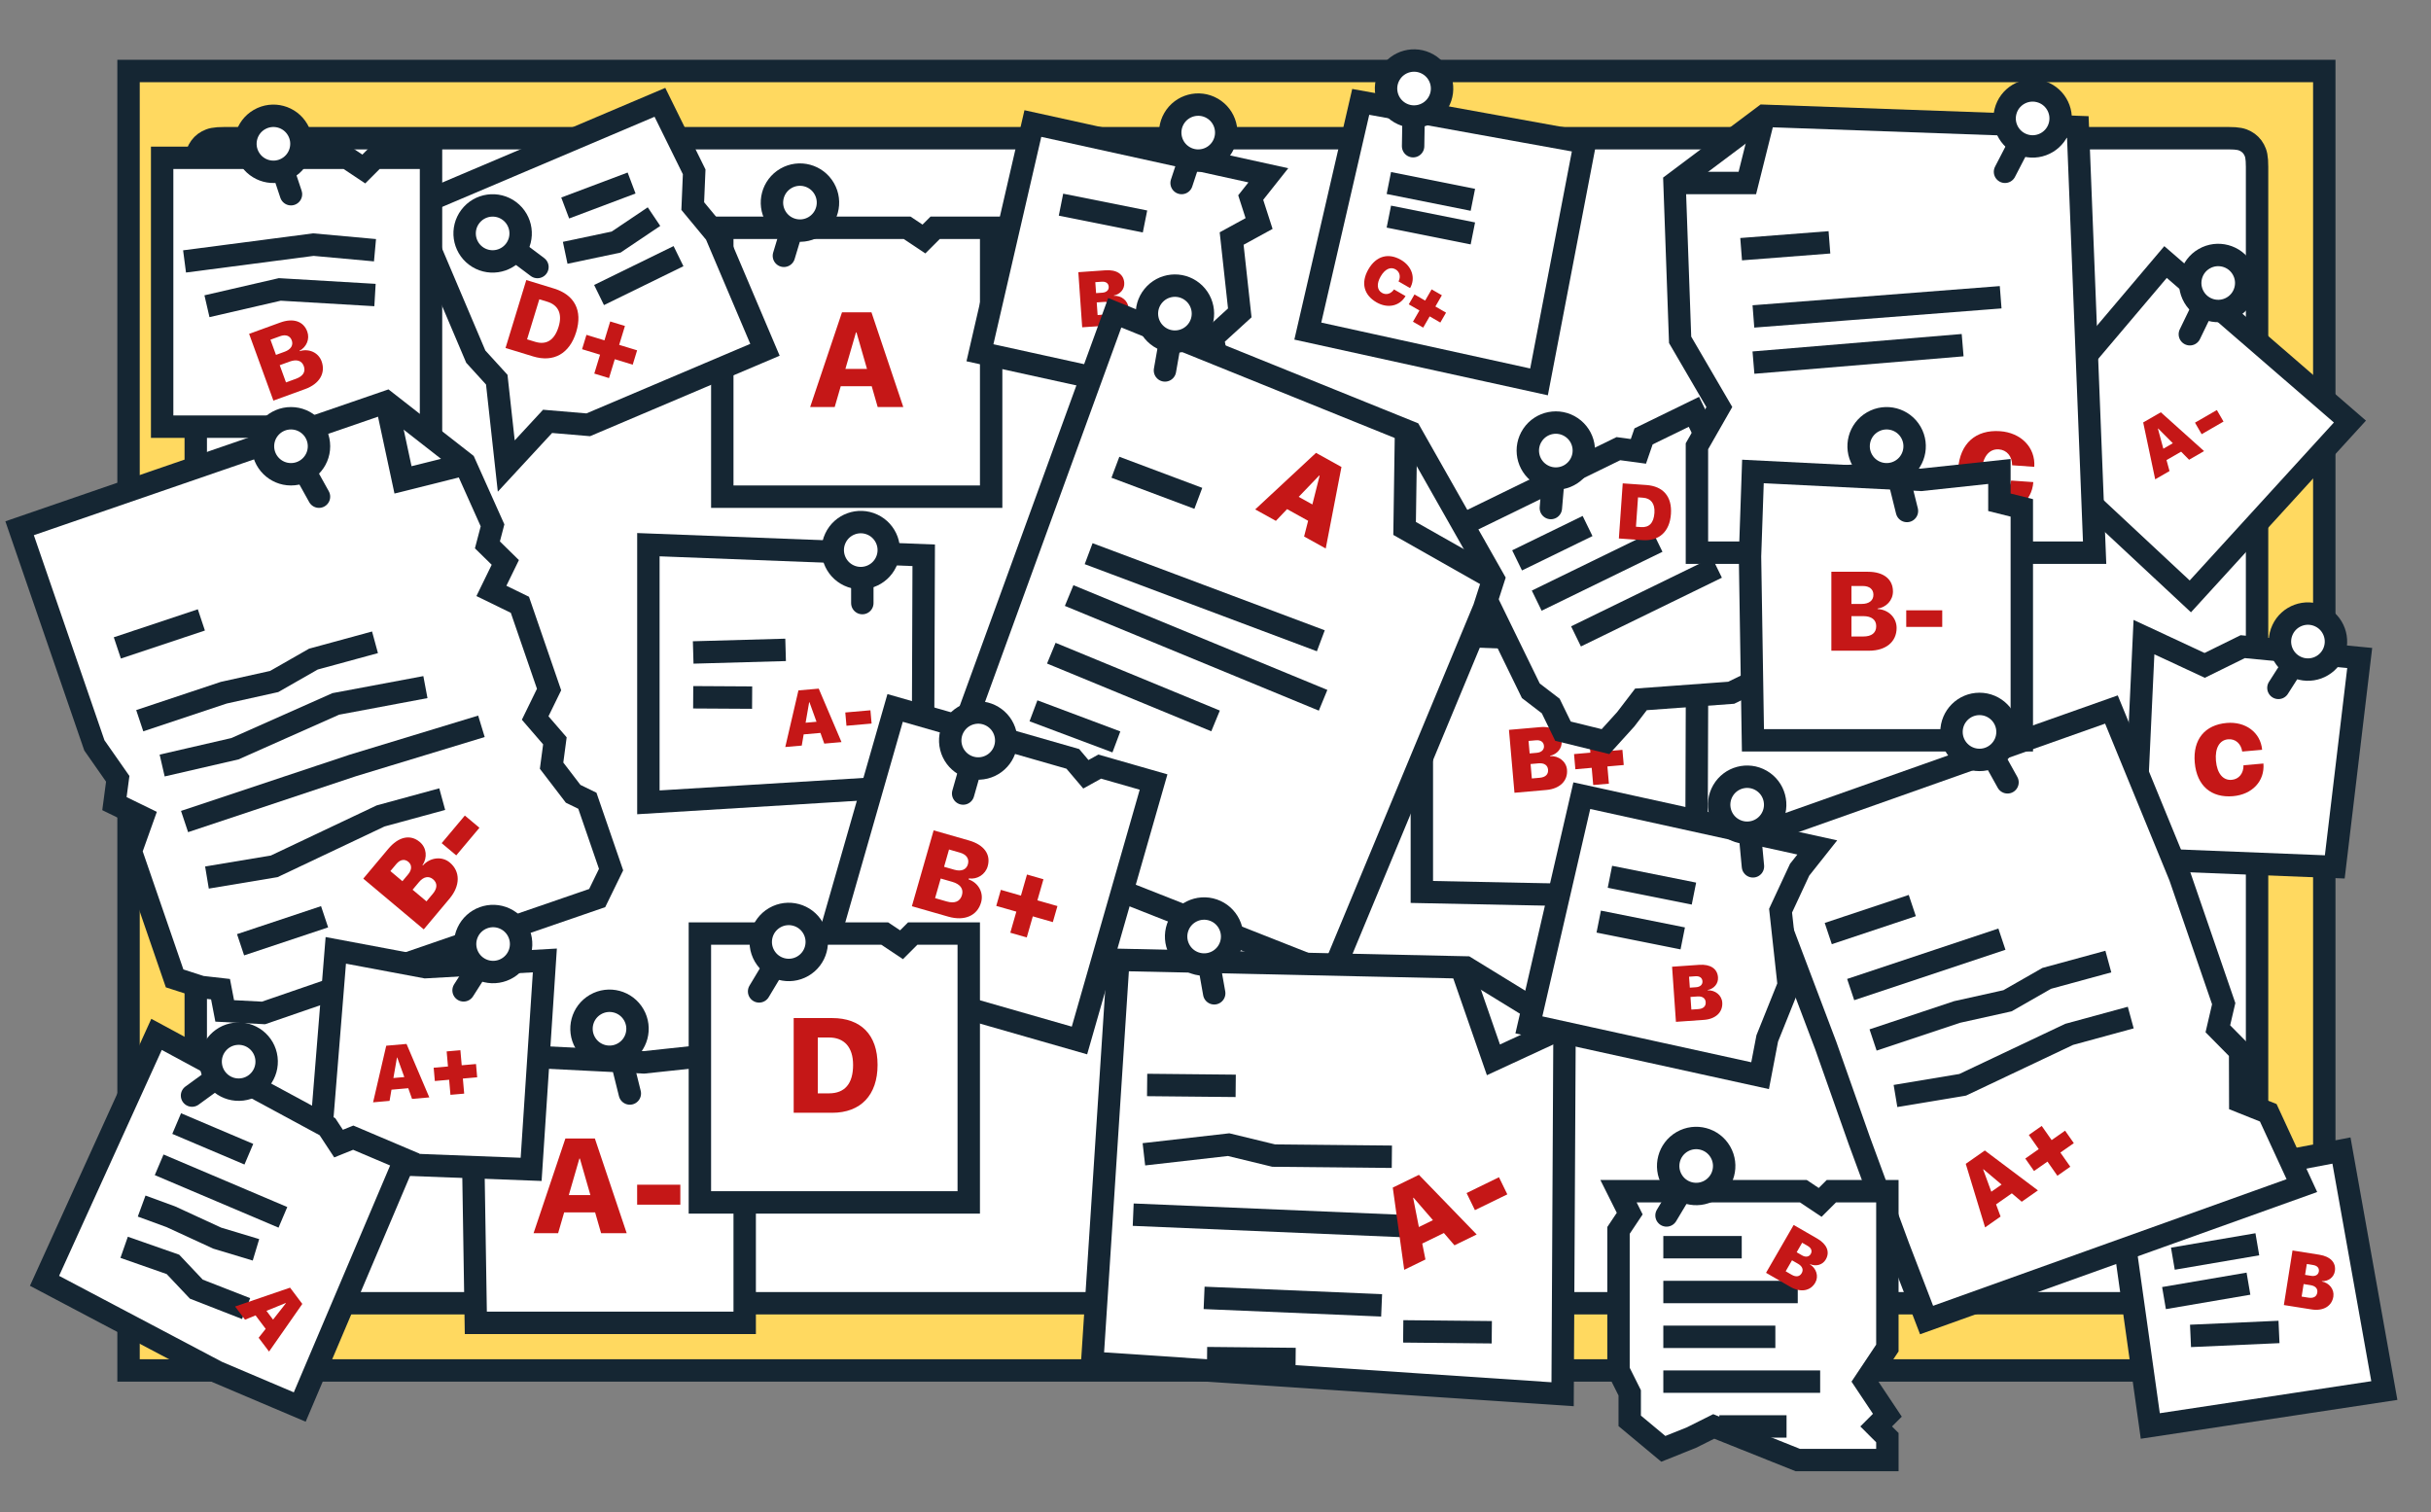 <svg width="217" height="135" viewBox="0 0 217 135" fill="none" xmlns="http://www.w3.org/2000/svg">
<rect x="0" y="0" width="217" height="135" fill="#808080" stroke="none"/>
<g clip-path="url(#clip0_4274_28711)">
<path fill-rule="evenodd" clip-rule="evenodd" d="M11.474 6.337H207.474V122.337H11.474V6.337Z" fill="#FFD960" stroke="#152633" stroke-width="2"/>
<path fill-rule="evenodd" clip-rule="evenodd" d="M20.038 12.336H198.91C199.802 12.336 200.125 12.429 200.451 12.604C200.777 12.778 201.033 13.034 201.207 13.36C201.381 13.686 201.474 14.009 201.474 14.9V113.773C201.474 114.664 201.381 114.987 201.207 115.313C201.033 115.639 200.777 115.895 200.451 116.069C200.125 116.244 199.802 116.337 198.91 116.337H20.038C19.146 116.337 18.823 116.244 18.497 116.069C18.171 115.895 17.916 115.639 17.741 115.313C17.567 114.987 17.474 114.664 17.474 113.773V14.9C17.474 14.009 17.567 13.686 17.741 13.36C17.916 13.034 18.171 12.778 18.497 12.604C18.823 12.429 19.146 12.336 20.038 12.336Z" fill="white" stroke="#152633" stroke-width="2"/>
<path fill-rule="evenodd" clip-rule="evenodd" d="M64.474 20.336H80.974L82.474 21.336L83.474 20.336H88.474V44.336H64.474V20.336Z" fill="white" stroke="#152633" stroke-width="2"/>
<path d="M78.346 36.336L77.813 34.479H75.047L74.508 36.336H72.317L75.159 27.881H77.79L80.631 36.336H78.346ZM76.407 29.674L75.463 32.932H77.391L76.454 29.674H76.407Z" fill="#C51717"/>
<path fill-rule="evenodd" clip-rule="evenodd" d="M69.974 22.836L71.407 18.086L69.974 22.836Z" stroke="#152633" stroke-width="2" stroke-linecap="round" stroke-linejoin="round"/>
<path fill-rule="evenodd" clip-rule="evenodd" d="M69.242 19.337C69.932 20.532 71.461 20.942 72.657 20.252C73.853 19.561 74.263 18.032 73.572 16.837C72.882 15.641 71.353 15.231 70.157 15.921C68.961 16.612 68.552 18.141 69.242 19.337Z" fill="white" stroke="#152633" stroke-width="2"/>
<path fill-rule="evenodd" clip-rule="evenodd" d="M36.814 18.511L58.906 9.134L61.965 15.34L61.837 18.395L63.889 20.873L68.284 31.226L52.51 37.921L48.879 37.614L45.191 41.603L44.343 33.892L42.471 31.838L36.814 18.511Z" fill="white" stroke="#152633" stroke-width="2"/>
<path d="M50.451 18.568L56.378 16.337" stroke="#152633" stroke-width="2"/>
<path d="M50.451 22.568L54.998 21.609L58.378 19.337" stroke="#152633" stroke-width="2"/>
<path d="M53.474 26.337L60.566 22.866" stroke="#152633" stroke-width="2"/>
<path d="M46.979 25L49.442 25.753C51.274 26.313 52.025 27.705 51.434 29.639C50.842 31.576 49.416 32.376 47.588 31.817L45.125 31.064L46.979 25ZM48.141 26.716L47.048 30.292L47.767 30.512C48.771 30.819 49.495 30.374 49.865 29.163C50.213 28.025 49.835 27.233 48.86 26.935L48.141 26.716ZM54.878 32.066L54.363 33.751L53.048 33.349L53.563 31.663L51.958 31.173L52.349 29.891L53.955 30.382L54.47 28.696L55.785 29.099L55.27 30.784L56.871 31.273L56.479 32.555L54.878 32.066Z" fill="#C51717"/>
<path fill-rule="evenodd" clip-rule="evenodd" d="M47.974 23.837L43.974 20.837L47.974 23.837Z" stroke="#152633" stroke-width="2" stroke-linecap="round" stroke-linejoin="round"/>
<path fill-rule="evenodd" clip-rule="evenodd" d="M42.47 22.834C43.573 23.665 45.14 23.444 45.971 22.342C46.802 21.239 46.582 19.672 45.479 18.84C44.377 18.01 42.809 18.23 41.978 19.333C41.147 20.435 41.367 22.003 42.47 22.834Z" fill="white" stroke="#152633" stroke-width="2"/>
<path fill-rule="evenodd" clip-rule="evenodd" d="M14.474 14.087H30.974L32.474 15.087L33.474 14.087H38.474V38.087H14.474V14.087Z" fill="white" stroke="#152633" stroke-width="2"/>
<path d="M16.474 23.337L27.974 21.837L33.474 22.337" stroke="#152633" stroke-width="2"/>
<path d="M18.474 27.337L24.974 25.837L33.474 26.337" stroke="#152633" stroke-width="2"/>
<path d="M27.25 34.727L24.405 35.762L22.236 29.803L25.007 28.795C26.18 28.368 27.092 28.677 27.427 29.598C27.67 30.267 27.36 30.983 26.733 31.314L26.745 31.347C27.564 31.091 28.417 31.458 28.706 32.251C29.086 33.296 28.526 34.262 27.25 34.727ZM24.142 30.325L24.635 31.68L25.416 31.396C25.965 31.196 26.201 30.816 26.044 30.386C25.892 29.969 25.505 29.829 24.997 30.014L24.142 30.325ZM25.529 34.137L26.43 33.809C27.053 33.582 27.301 33.184 27.117 32.68C26.94 32.192 26.486 32.049 25.862 32.276L24.97 32.601L25.529 34.137Z" fill="#C51717"/>
<path fill-rule="evenodd" clip-rule="evenodd" d="M25.974 17.337L24.474 12.836L25.974 17.337Z" stroke="#152633" stroke-width="2" stroke-linecap="round" stroke-linejoin="round"/>
<path fill-rule="evenodd" clip-rule="evenodd" d="M22.242 14.087C22.932 15.283 24.461 15.693 25.657 15.002C26.853 14.312 27.263 12.783 26.572 11.587C25.882 10.391 24.353 9.982 23.157 10.672C21.961 11.362 21.552 12.891 22.242 14.087Z" fill="white" stroke="#152633" stroke-width="2"/>
<path fill-rule="evenodd" clip-rule="evenodd" d="M42.474 94.087L57.474 94.837L64.474 94.087V96.837L66.474 97.337V118.087H42.474L42.212 101.673L43.474 95.837L42.474 94.087Z" fill="white" stroke="#152633" stroke-width="2"/>
<path d="M53.657 110.087L53.123 108.23H50.358L49.819 110.087H47.627L50.469 101.632H53.1L55.942 110.087H53.657ZM51.717 103.425L50.774 106.683H52.701L51.764 103.425H51.717ZM60.729 107.538H56.873V105.757H60.729V107.538Z" fill="#C51717"/>
<path fill-rule="evenodd" clip-rule="evenodd" d="M56.221 97.615L54.946 92.474L56.221 97.615Z" stroke="#152633" stroke-width="2" stroke-linecap="round" stroke-linejoin="round"/>
<path fill-rule="evenodd" clip-rule="evenodd" d="M52.242 93.087C52.932 94.283 54.461 94.692 55.657 94.002C56.853 93.312 57.262 91.783 56.572 90.587C55.882 89.391 54.353 88.982 53.157 89.672C51.961 90.362 51.551 91.891 52.242 93.087Z" fill="white" stroke="#152633" stroke-width="2"/>
<path fill-rule="evenodd" clip-rule="evenodd" d="M121.464 9.094L141.482 12.716L137.379 34.09L116.74 29.556L121.464 9.094Z" fill="white" stroke="#152633" stroke-width="2"/>
<path d="M122.87 26.987C121.748 26.34 121.45 25.251 122.147 24.043C122.844 22.835 123.938 22.553 125.057 23.199C126.023 23.757 126.391 24.808 125.869 25.718L124.839 25.123C125.054 24.692 124.942 24.259 124.569 24.044C124.127 23.789 123.623 24.019 123.245 24.673C122.862 25.335 122.913 25.886 123.36 26.144C123.73 26.357 124.156 26.241 124.434 25.837L125.464 26.431C124.931 27.342 123.857 27.557 122.87 26.987ZM127.618 28.243L127.039 29.245L126.126 28.718L126.704 27.716L125.753 27.167L126.263 26.284L127.214 26.833L127.793 25.831L128.706 26.358L128.128 27.36L129.079 27.91L128.569 28.793L127.618 28.243Z" fill="#C51717"/>
<path fill-rule="evenodd" clip-rule="evenodd" d="M126.139 13.051L126.224 7.903L126.139 13.051Z" stroke="#152633" stroke-width="2" stroke-linecap="round" stroke-linejoin="round"/>
<path fill-rule="evenodd" clip-rule="evenodd" d="M124.974 10.069C126.17 10.759 127.699 10.349 128.389 9.153C129.079 7.958 128.67 6.429 127.474 5.738C126.278 5.048 124.749 5.458 124.059 6.653C123.369 7.849 123.778 9.378 124.974 10.069Z" fill="white" stroke="#152633" stroke-width="2"/>
<path d="M123.974 16.337L131.474 17.837" stroke="#152633" stroke-width="2"/>
<path d="M123.974 19.337L131.474 20.837" stroke="#152633" stroke-width="2"/>
<path fill-rule="evenodd" clip-rule="evenodd" d="M189.02 106.499L209.007 102.707L212.835 124.132L191.943 127.295L189.02 106.499Z" fill="white" stroke="#152633" stroke-width="2"/>
<path fill-rule="evenodd" clip-rule="evenodd" d="M194.803 108.517L193.037 103.682L194.803 108.517Z" stroke="#152633" stroke-width="2" stroke-linecap="round" stroke-linejoin="round"/>
<path fill-rule="evenodd" clip-rule="evenodd" d="M192.646 106.151C194.01 106.367 195.291 105.437 195.507 104.073C195.723 102.709 194.792 101.429 193.428 101.213C192.065 100.997 190.784 101.927 190.568 103.291C190.352 104.654 191.282 105.935 192.646 106.151Z" fill="white" stroke="#152633" stroke-width="2"/>
<path d="M193.959 112.361L201.498 111.074" stroke="#152633" stroke-width="2"/>
<path d="M193.167 115.878L200.706 114.591" stroke="#152633" stroke-width="2"/>
<path d="M195.534 119.254L203.432 118.901" stroke="#152633" stroke-width="2"/>
<path d="M206.341 116.891L203.866 116.499L204.638 111.628L207.031 112.007C208.027 112.165 208.539 112.713 208.419 113.473C208.33 114.033 207.838 114.388 207.263 114.369L207.259 114.396C207.914 114.517 208.386 115.101 208.284 115.746C208.149 116.6 207.384 117.056 206.341 116.891ZM205.914 112.837L205.76 113.806L206.314 113.894C206.682 113.952 206.942 113.796 206.988 113.502C207.036 113.202 206.849 112.985 206.488 112.928L205.914 112.837ZM205.453 115.744L206.064 115.84C206.507 115.91 206.791 115.751 206.85 115.383C206.905 115.036 206.68 114.793 206.252 114.725L205.63 114.626L205.453 115.744Z" fill="#C51717"/>
<path fill-rule="evenodd" clip-rule="evenodd" d="M92.198 11.028L113.217 15.65L111.643 17.636L112.39 19.953L109.941 21.294L110.667 27.93L108.242 30.143L108.751 32.698L108.113 36.024L87.474 31.49L92.198 11.028Z" fill="white" stroke="#152633" stroke-width="2"/>
<path d="M99.1 29.043L96.6 29.218L96.256 24.298L98.674 24.129C99.68 24.058 100.302 24.477 100.355 25.244C100.395 25.811 99.995 26.267 99.431 26.378L99.433 26.405C100.099 26.376 100.689 26.838 100.735 27.489C100.795 28.352 100.153 28.969 99.1 29.043ZM97.771 25.189L97.84 26.167L98.399 26.128C98.771 26.102 98.989 25.892 98.968 25.595C98.947 25.291 98.716 25.123 98.351 25.148L97.771 25.189ZM97.977 28.124L98.594 28.081C99.04 28.05 99.282 27.831 99.256 27.459C99.232 27.108 98.958 26.922 98.525 26.952L97.898 26.996L97.977 28.124Z" fill="#C51717"/>
<path fill-rule="evenodd" clip-rule="evenodd" d="M105.474 16.337L106.958 11.837L105.474 16.337Z" stroke="#152633" stroke-width="2" stroke-linecap="round" stroke-linejoin="round"/>
<path fill-rule="evenodd" clip-rule="evenodd" d="M105.708 14.002C106.904 14.693 108.433 14.283 109.123 13.087C109.814 11.891 109.404 10.362 108.208 9.672C107.012 8.982 105.483 9.391 104.793 10.587C104.103 11.783 104.512 13.312 105.708 14.002Z" fill="white" stroke="#152633" stroke-width="2"/>
<path d="M94.708 18.27L102.208 19.77" stroke="#152633" stroke-width="2"/>
<path fill-rule="evenodd" clip-rule="evenodd" d="M180.159 38.916L193.304 23.391L209.763 37.632L195.517 53.239L180.159 38.916Z" fill="white" stroke="#152633" stroke-width="2"/>
<path fill-rule="evenodd" clip-rule="evenodd" d="M195.474 29.837L197.883 24.854L195.474 29.837Z" stroke="#152633" stroke-width="2" stroke-linecap="round" stroke-linejoin="round"/>
<path fill-rule="evenodd" clip-rule="evenodd" d="M199.256 27.427C200.452 26.737 200.862 25.208 200.171 24.012C199.481 22.816 197.952 22.407 196.756 23.097C195.56 23.787 195.151 25.316 195.841 26.512C196.532 27.708 198.06 28.118 199.256 27.427Z" fill="white" stroke="#152633" stroke-width="2"/>
<path d="M195.406 41.041L194.694 40.32L193.391 41.072L193.66 42.05L192.381 42.788L191.309 37.712L192.884 36.803L196.744 40.269L195.406 41.041ZM192.624 38.267L193.108 40.055L193.955 39.566L192.648 38.253L192.624 38.267ZM198.479 37.633L196.528 38.76L195.933 37.73L197.884 36.603L198.479 37.633Z" fill="#C51717"/>
<path fill-rule="evenodd" clip-rule="evenodd" d="M185.922 36.846L181.507 34.199L185.922 36.846Z" stroke="#152633" stroke-width="2" stroke-linecap="round" stroke-linejoin="round"/>
<path fill-rule="evenodd" clip-rule="evenodd" d="M182.757 36.364C183.953 35.673 184.363 34.145 183.672 32.949C182.982 31.753 181.453 31.343 180.257 32.034C179.061 32.724 178.652 34.253 179.342 35.449C180.032 36.645 181.561 37.054 182.757 36.364Z" fill="white" stroke="#152633" stroke-width="2"/>
<path fill-rule="evenodd" clip-rule="evenodd" d="M191.378 56.874L196.799 59.398L200.193 57.726L210.636 58.737L208.411 77.387L190.456 76.669L191.378 56.874Z" fill="white" stroke="#152633" stroke-width="2"/>
<path d="M199.333 71.073C197.398 71.242 196.095 70.161 195.912 68.077C195.73 65.993 196.83 64.706 198.761 64.537C200.429 64.391 201.785 65.366 201.926 66.933L200.149 67.089C200.042 66.374 199.532 65.938 198.889 65.995C198.127 66.061 197.704 66.778 197.803 67.907C197.903 69.05 198.439 69.682 199.21 69.615C199.849 69.559 200.272 69.05 200.265 68.314L202.042 68.158C202.171 69.735 201.036 70.924 199.333 71.073Z" fill="#C51717"/>
<path fill-rule="evenodd" clip-rule="evenodd" d="M203.38 61.407L206.017 57.273L203.38 61.407Z" stroke="#152633" stroke-width="2" stroke-linecap="round" stroke-linejoin="round"/>
<path fill-rule="evenodd" clip-rule="evenodd" d="M204.96 59.538C206.211 60.122 207.699 59.58 208.282 58.329C208.866 57.078 208.324 55.59 207.073 55.007C205.822 54.423 204.334 54.965 203.751 56.216C203.167 57.467 203.709 58.955 204.96 59.538Z" fill="white" stroke="#152633" stroke-width="2"/>
<path fill-rule="evenodd" clip-rule="evenodd" d="M57.877 48.623L82.454 49.57L82.377 70.123L57.877 71.623L57.877 48.623Z" fill="white" stroke="#152633" stroke-width="2"/>
<path d="M61.877 58.244L70.126 58.013" stroke="#152633" stroke-width="2"/>
<path d="M61.877 62.244L67.138 62.275" stroke="#152633" stroke-width="2"/>
<path d="M73.577 66.381L73.236 65.426L71.738 65.557L71.568 66.557L70.097 66.685L71.271 61.632L73.083 61.473L75.116 66.246L73.577 66.381ZM72.228 62.69L71.911 64.516L72.885 64.431L72.256 62.688L72.228 62.69ZM77.802 64.591L75.558 64.787L75.454 63.602L77.698 63.406L77.802 64.591Z" fill="#C51717"/>
<path fill-rule="evenodd" clip-rule="evenodd" d="M76.974 53.837L76.974 49.337L76.974 53.837Z" stroke="#152633" stroke-width="2" stroke-linecap="round" stroke-linejoin="round"/>
<path fill-rule="evenodd" clip-rule="evenodd" d="M75.778 51.372C77.029 51.955 78.517 51.414 79.1 50.162C79.684 48.911 79.142 47.424 77.891 46.84C76.64 46.257 75.152 46.798 74.569 48.049C73.985 49.301 74.527 50.788 75.778 51.372Z" fill="white" stroke="#152633" stroke-width="2"/>
<path fill-rule="evenodd" clip-rule="evenodd" d="M126.919 56.623L151.496 57.57L151.419 80.123L126.919 79.623L126.919 56.623Z" fill="white" stroke="#152633" stroke-width="2"/>
<path d="M138.039 70.519L135.187 70.769L134.695 65.153L137.454 64.912C138.602 64.811 139.321 65.278 139.398 66.153C139.455 66.799 139.007 67.329 138.364 67.467L138.367 67.499C139.127 67.452 139.812 67.968 139.877 68.711C139.963 69.696 139.241 70.414 138.039 70.519ZM136.444 66.141L136.542 67.258L137.18 67.202C137.604 67.165 137.85 66.92 137.82 66.582C137.79 66.235 137.522 66.047 137.106 66.084L136.444 66.141ZM136.737 69.492L137.442 69.43C137.952 69.386 138.223 69.13 138.186 68.706C138.151 68.305 137.835 68.098 137.341 68.141L136.625 68.204L136.737 69.492ZM143.482 68.419L143.617 69.957L142.216 70.079L142.081 68.542L140.622 68.67L140.504 67.316L141.963 67.188L141.828 65.651L143.229 65.528L143.364 67.065L144.823 66.938L144.941 68.292L143.482 68.419Z" fill="#C51717"/>
<path fill-rule="evenodd" clip-rule="evenodd" d="M146.016 61.837L146.016 57.337L146.016 61.837Z" stroke="#152633" stroke-width="2" stroke-linecap="round" stroke-linejoin="round"/>
<path fill-rule="evenodd" clip-rule="evenodd" d="M144.82 59.372C146.071 59.955 147.559 59.414 148.142 58.162C148.726 56.911 148.184 55.424 146.933 54.84C145.682 54.257 144.194 54.798 143.611 56.049C143.027 57.301 143.568 58.788 144.82 59.372Z" fill="white" stroke="#152633" stroke-width="2"/>
<path fill-rule="evenodd" clip-rule="evenodd" d="M129.634 47.284L144.464 40.051L146.25 40.292L146.711 38.955L151.205 36.763L157.342 49.346L156.86 52.919L159.972 54.739L159.512 56.076L160.849 56.536L161.726 58.334L154.535 61.841L146.479 62.432L145.12 64.208L143.312 66.203L139.519 65.271L138.423 63.024L136.648 61.664L131.168 50.429L131.409 48.643L129.634 47.284Z" fill="white" stroke="#152633" stroke-width="2"/>
<path fill-rule="evenodd" clip-rule="evenodd" d="M138.435 45.351L138.879 40.222L138.435 45.351Z" stroke="#152633" stroke-width="2" stroke-linecap="round" stroke-linejoin="round"/>
<path fill-rule="evenodd" clip-rule="evenodd" d="M137.481 42.295C138.626 43.067 140.179 42.765 140.951 41.62C141.724 40.475 141.422 38.922 140.277 38.15C139.132 37.377 137.578 37.679 136.806 38.824C136.034 39.969 136.336 41.523 137.481 42.295Z" fill="white" stroke="#152633" stroke-width="2"/>
<path d="M137.174 53.619L142.567 50.989L147.96 48.359" stroke="#152633" stroke-width="2"/>
<path d="M135.421 50.024L138.567 48.49L141.712 46.956" stroke="#152633" stroke-width="2"/>
<path d="M140.681 56.81L146.973 53.741L153.264 50.672" stroke="#152633" stroke-width="2"/>
<path d="M144.85 43.149L146.954 43.296C148.448 43.401 149.264 44.311 149.154 45.886C149.044 47.462 148.1 48.321 146.61 48.217L144.506 48.069L144.85 43.149ZM146.216 44.399L146.032 47.021L146.486 47.053C147.209 47.104 147.618 46.69 147.681 45.783C147.739 44.955 147.361 44.48 146.669 44.431L146.216 44.399Z" fill="#C51717"/>
<path fill-rule="evenodd" clip-rule="evenodd" d="M34.49 35.882L41.474 41.337L43.966 46.897L43.509 48.641L45.105 50.207L43.865 52.749L46.408 53.989L49.012 61.553L47.772 64.095L49.532 66.133L49.237 68.35L51.16 70.861L52.431 71.481L54.547 77.627L53.307 80.169L23.523 90.424L20.058 90.242L19.684 88.302L17.966 88.107L15.587 87.34L11.68 75.994L12.757 72.979L10.215 71.739L10.509 69.522L8.424 66.539L1.75 47.156L34.49 35.882Z" fill="white" stroke="#152633" stroke-width="2"/>
<path d="M34.474 35.837L35.974 42.837L41.974 41.337" stroke="#152633" stroke-width="2"/>
<path d="M10.474 57.837L17.974 55.337" stroke="#152633" stroke-width="2"/>
<path d="M12.474 64.337L19.974 61.837L24.474 60.837L27.974 58.837L33.474 57.337" stroke="#152633" stroke-width="2"/>
<path d="M14.474 68.337L20.974 66.837L29.974 62.837L37.974 61.337" stroke="#152633" stroke-width="2"/>
<path d="M16.474 73.337L23.974 70.837L31.474 68.337L42.974 64.837" stroke="#152633" stroke-width="2"/>
<path d="M18.474 78.337L24.474 77.337L33.974 72.837L39.474 71.337" stroke="#152633" stroke-width="2"/>
<path d="M21.474 84.337L28.974 81.837" stroke="#152633" stroke-width="2"/>
<path d="M28.474 44.337L25.974 39.837" stroke="#152633" stroke-width="2" stroke-linecap="round"/>
<path d="M25.974 42.337C27.355 42.337 28.474 41.217 28.474 39.837C28.474 38.456 27.355 37.337 25.974 37.337C24.593 37.337 23.474 38.456 23.474 39.837C23.474 41.217 24.593 42.337 25.974 42.337Z" fill="white" stroke="#152633" stroke-width="2"/>
<path d="M40.126 80.221L37.825 82.963L32.428 78.434L34.653 75.782C35.579 74.678 36.627 74.455 37.469 75.161C38.09 75.682 38.162 76.546 37.716 77.236L37.746 77.261C38.377 76.548 39.438 76.399 40.153 76.999C41.099 77.793 41.096 79.065 40.126 80.221ZM34.847 77.761L35.921 78.662L36.435 78.048C36.778 77.641 36.778 77.207 36.452 76.934C36.12 76.655 35.717 76.725 35.381 77.125L34.847 77.761ZM38.068 80.463L38.636 79.786C39.047 79.296 39.062 78.831 38.654 78.489C38.269 78.165 37.806 78.261 37.407 78.736L36.83 79.424L38.068 80.463ZM42.796 73.894L40.727 76.359L39.426 75.267L41.494 72.802L42.796 73.894Z" fill="#C51717"/>
<path fill-rule="evenodd" clip-rule="evenodd" d="M188.474 63.337L194.59 78.249L198.496 89.595L197.974 91.837L199.961 93.85L199.974 98.337L202.474 99.337L205.474 105.837L171.974 117.837L169.474 111.337L165.974 101.837L162.974 93.337L155.974 74.837L188.474 63.337Z" fill="white" stroke="#152633" stroke-width="2"/>
<path d="M163.198 83.337L170.698 80.837" stroke="#152633" stroke-width="2"/>
<path d="M165.198 88.337L178.698 83.837" stroke="#152633" stroke-width="2"/>
<path d="M167.198 92.837L174.698 90.337L179.198 89.337L182.698 87.337L188.198 85.837" stroke="#152633" stroke-width="2"/>
<path d="M169.198 97.837L175.198 96.837L184.698 92.337L190.198 90.837" stroke="#152633" stroke-width="2"/>
<path d="M180.467 107.277L179.584 106.527L178.176 107.513L178.579 108.599L177.197 109.567L175.471 103.895L177.173 102.703L181.913 106.265L180.467 107.277ZM177.023 104.395L177.752 106.384L178.668 105.743L177.049 104.378L177.023 104.395ZM183.917 102.888L184.802 104.151L183.65 104.958L182.765 103.694L181.565 104.534L180.785 103.421L181.985 102.581L181.1 101.317L182.252 100.51L183.137 101.774L184.337 100.934L185.117 102.047L183.917 102.888Z" fill="#C51717"/>
<path fill-rule="evenodd" clip-rule="evenodd" d="M125.899 38.586L133.318 51.671L132.477 54.285L118.896 86.96L89.198 75.247L86.62 72.925L84.198 70.837L84.971 67.856L89.075 56.579L90.614 52.351L92.495 47.182L99.507 27.919L125.899 38.586Z" fill="white" stroke="#152633" stroke-width="2"/>
<path d="M125.51 38.272L125.38 47.173L133.318 51.671" stroke="#152633" stroke-width="2"/>
<path d="M99.565 41.71L106.967 44.487" stroke="#152633" stroke-width="2"/>
<path d="M97.176 49.426L104.578 52.203L117.902 57.202" stroke="#152633" stroke-width="2"/>
<path d="M95.436 53.164L118.104 62.513" stroke="#152633" stroke-width="2"/>
<path d="M93.844 58.309L108.506 64.356" stroke="#152633" stroke-width="2"/>
<path d="M92.251 63.453L99.653 66.23" stroke="#152633" stroke-width="2"/>
<path d="M103.989 33.068L104.878 27.998" stroke="#152633" stroke-width="2" stroke-linecap="round"/>
<path d="M103.305 29.941C104.378 30.809 105.952 30.644 106.821 29.571C107.69 28.498 107.524 26.924 106.451 26.055C105.378 25.186 103.804 25.351 102.935 26.424C102.066 27.497 102.232 29.072 103.305 29.941Z" fill="white" stroke="#152633" stroke-width="2"/>
<path d="M116.409 47.893L116.768 46.49L114.889 45.449L113.89 46.497L112.045 45.474L117.472 40.426L119.744 41.686L118.34 48.963L116.409 47.893ZM117.76 42.445L115.926 44.354L117.147 45.031L117.794 42.464L117.76 42.445Z" fill="#C51717"/>
<path fill-rule="evenodd" clip-rule="evenodd" d="M130.86 86.363L139.657 91.765L139.485 124.461L97.493 121.654L99.832 85.685L130.86 86.363Z" fill="white" stroke="#152633" stroke-width="2"/>
<path d="M130.387 86.2L133.309 94.61L138.717 92.107" stroke="#152633" stroke-width="2"/>
<path d="M102.397 96.854L110.303 96.932" stroke="#152633" stroke-width="2"/>
<path d="M125.257 118.85L133.163 118.928" stroke="#152633" stroke-width="2"/>
<path d="M102.108 103.043L109.671 102.181L113.694 103.157L124.243 103.261" stroke="#152633" stroke-width="2"/>
<path d="M101.154 108.432L125.652 109.464" stroke="#152633" stroke-width="2"/>
<path d="M107.483 115.859L123.329 116.527" stroke="#152633" stroke-width="2"/>
<path d="M107.746 121.238L115.652 121.316" stroke="#152633" stroke-width="2"/>
<path d="M108.384 88.671L107.485 83.603" stroke="#152633" stroke-width="2" stroke-linecap="round"/>
<path d="M106.671 85.966C107.977 86.416 109.399 85.722 109.849 84.417C110.298 83.111 109.605 81.688 108.299 81.239C106.994 80.789 105.571 81.483 105.121 82.789C104.672 84.094 105.366 85.517 106.671 85.966Z" fill="white" stroke="#152633" stroke-width="2"/>
<path d="M129.831 111.168L128.887 110.069L126.956 111.011L127.241 112.431L125.346 113.355L124.324 106.014L126.659 104.876L131.814 110.2L129.831 111.168ZM126.143 106.936L126.654 109.534L127.909 108.921L126.178 106.919L126.143 106.936ZM134.549 106.618L131.657 108.028L130.912 106.501L133.804 105.09L134.549 106.618Z" fill="#C51717"/>
<path fill-rule="evenodd" clip-rule="evenodd" d="M185.474 11.337L186.974 49.337L151.474 49.337L151.474 39.837L153.474 36.337L149.974 30.337L149.474 16.337L157.474 10.337L185.474 11.337Z" fill="white" stroke="#152633" stroke-width="2"/>
<path d="M149.974 16.337L155.974 16.337L157.474 10.336" stroke="#152633" stroke-width="2"/>
<path d="M155.42 22.244L163.302 21.633" stroke="#152633" stroke-width="2"/>
<path d="M156.516 28.247L164.398 27.636L178.586 26.535" stroke="#152633" stroke-width="2"/>
<path d="M156.519 32.37L175.192 30.812" stroke="#152633" stroke-width="2"/>
<path d="M157.981 43.041L165.863 42.429" stroke="#152633" stroke-width="2"/>
<path d="M178.974 15.336L181.44 10.571" stroke="#152633" stroke-width="2" stroke-linecap="round"/>
<path d="M180.835 12.997C182.175 13.331 183.532 12.516 183.866 11.176C184.2 9.836 183.385 8.48 182.045 8.146C180.705 7.812 179.348 8.627 179.014 9.967C178.68 11.306 179.496 12.663 180.835 12.997Z" fill="white" stroke="#152633" stroke-width="2"/>
<path d="M178.022 45.765C175.869 45.614 174.626 44.201 174.788 41.882C174.951 39.564 176.382 38.342 178.53 38.492C180.386 38.622 181.704 39.928 181.587 41.672L179.61 41.534C179.617 40.732 179.133 40.164 178.417 40.114C177.569 40.055 176.981 40.768 176.893 42.024C176.804 43.296 177.283 44.083 178.14 44.143C178.851 44.193 179.404 43.708 179.524 42.898L181.502 43.037C181.369 44.79 179.916 45.897 178.022 45.765Z" fill="#C51717"/>
<path fill-rule="evenodd" clip-rule="evenodd" d="M79.902 63.196L95.763 67.744L96.929 69.119L98.166 68.433L102.972 69.811L96.357 92.882L73.287 86.266L79.902 63.196Z" fill="white" stroke="#152633" stroke-width="2"/>
<path d="M84.651 81.829L81.398 80.897L83.34 74.124L86.499 75.029C87.851 75.417 88.466 76.284 88.164 77.336C87.956 78.063 87.235 78.522 86.489 78.415L86.463 78.504C87.337 78.805 87.824 79.691 87.576 80.555C87.236 81.743 86.101 82.245 84.651 81.829ZM84.714 75.833L84.272 77.377L85.182 77.639C85.811 77.819 86.261 77.633 86.398 77.154C86.537 76.671 86.277 76.281 85.691 76.113L84.714 75.833ZM83.469 80.175L84.511 80.474C85.225 80.678 85.705 80.475 85.869 79.903C86.028 79.349 85.717 78.925 85.004 78.72L83.971 78.424L83.469 80.175ZM92.192 81.802L91.652 83.684L90.183 83.263L90.723 81.381L88.93 80.867L89.34 79.435L91.133 79.95L91.673 78.067L93.142 78.489L92.602 80.371L94.391 80.883L93.98 82.315L92.192 81.802Z" fill="#C51717"/>
<path fill-rule="evenodd" clip-rule="evenodd" d="M85.974 70.837L87.321 66.103L85.974 70.837Z" stroke="#152633" stroke-width="2" stroke-linecap="round" stroke-linejoin="round"/>
<path fill-rule="evenodd" clip-rule="evenodd" d="M84.895 66.708C85.229 68.048 86.586 68.863 87.926 68.529C89.265 68.195 90.081 66.838 89.746 65.499C89.412 64.159 88.056 63.344 86.716 63.678C85.376 64.012 84.561 65.369 84.895 66.708Z" fill="white" stroke="#152633" stroke-width="2"/>
<path fill-rule="evenodd" clip-rule="evenodd" d="M156.474 42.087L171.474 42.837L178.474 42.087V44.837L180.474 45.337V66.087H156.474L156.212 49.673L156.474 42.087Z" fill="white" stroke="#152633" stroke-width="2"/>
<path d="M179.198 69.837L176.698 65.337" stroke="#152633" stroke-width="2" stroke-linecap="round"/>
<path d="M176.698 67.837C178.079 67.837 179.198 66.717 179.198 65.337C179.198 63.956 178.079 62.837 176.698 62.837C175.317 62.837 174.198 63.956 174.198 65.337C174.198 66.717 175.317 67.837 176.698 67.837Z" fill="white" stroke="#152633" stroke-width="2"/>
<path d="M166.838 58.087H163.474V51.041H166.75C168.137 51.041 168.972 51.71 168.972 52.799C168.972 53.59 168.376 54.22 167.595 54.327V54.366C168.547 54.41 169.299 55.118 169.299 56.056C169.299 57.291 168.347 58.087 166.838 58.087ZM165.266 52.311V53.912H166.189C166.838 53.912 167.229 53.605 167.229 53.097C167.229 52.604 166.877 52.311 166.277 52.311H165.266ZM165.266 56.818H166.33C167.068 56.818 167.478 56.495 167.478 55.9C167.478 55.323 167.058 55.001 166.321 55.001H165.266V56.818ZM173.371 55.963H170.158V54.479H173.371V55.963Z" fill="#C51717"/>
<path fill-rule="evenodd" clip-rule="evenodd" d="M170.221 45.615L168.946 40.474L170.221 45.615Z" stroke="#152633" stroke-width="2" stroke-linecap="round" stroke-linejoin="round"/>
<path fill-rule="evenodd" clip-rule="evenodd" d="M166.242 41.087C166.932 42.283 168.461 42.693 169.657 42.002C170.853 41.312 171.262 39.783 170.572 38.587C169.882 37.391 168.353 36.982 167.157 37.672C165.961 38.362 165.551 39.891 166.242 41.087Z" fill="white" stroke="#152633" stroke-width="2"/>
<path fill-rule="evenodd" clip-rule="evenodd" d="M62.474 83.336H78.974L80.474 84.336L81.474 83.336H86.474V107.336H62.474V83.336Z" fill="white" stroke="#152633" stroke-width="2"/>
<path d="M70.847 90.881H74.281C76.835 90.881 78.335 92.364 78.335 95.059C78.335 97.76 76.83 99.336 74.281 99.336H70.847V90.881ZM72.998 92.616V97.602H73.999C75.4 97.602 76.15 96.752 76.15 95.065C76.15 93.477 75.359 92.616 73.999 92.616H72.998Z" fill="#C51717"/>
<path fill-rule="evenodd" clip-rule="evenodd" d="M67.76 88.501L70.407 84.086L67.76 88.501Z" stroke="#152633" stroke-width="2" stroke-linecap="round" stroke-linejoin="round"/>
<path fill-rule="evenodd" clip-rule="evenodd" d="M68.242 85.337C68.932 86.532 70.461 86.942 71.657 86.251C72.853 85.561 73.263 84.032 72.572 82.837C71.882 81.641 70.353 81.231 69.157 81.921C67.961 82.612 67.552 84.141 68.242 85.337Z" fill="white" stroke="#152633" stroke-width="2"/>
<path fill-rule="evenodd" clip-rule="evenodd" d="M141.198 71.028L162.217 75.65L160.643 77.636L158.941 81.294L159.667 87.93L157.751 92.698L157.113 96.024L136.474 91.49L141.198 71.028Z" fill="white" stroke="#152633" stroke-width="2"/>
<path fill-rule="evenodd" clip-rule="evenodd" d="M156.474 77.337L155.958 71.837L156.474 77.337Z" stroke="#152633" stroke-width="2" stroke-linecap="round" stroke-linejoin="round"/>
<path fill-rule="evenodd" clip-rule="evenodd" d="M154.708 74.002C155.904 74.692 157.433 74.283 158.123 73.087C158.814 71.891 158.404 70.362 157.208 69.672C156.012 68.982 154.483 69.391 153.793 70.587C153.103 71.783 153.512 73.312 154.708 74.002Z" fill="white" stroke="#152633" stroke-width="2"/>
<path d="M143.708 78.27L151.208 79.77" stroke="#152633" stroke-width="2"/>
<path d="M142.708 82.27L150.208 83.77" stroke="#152633" stroke-width="2"/>
<path d="M152.1 91.043L149.6 91.218L149.256 86.298L151.674 86.129C152.68 86.058 153.302 86.477 153.355 87.245C153.395 87.811 152.995 88.267 152.431 88.378L152.433 88.405C153.099 88.376 153.689 88.838 153.735 89.49C153.795 90.352 153.153 90.969 152.1 91.043ZM150.771 87.189L150.84 88.167L151.399 88.128C151.771 88.102 151.989 87.892 151.968 87.595C151.947 87.291 151.716 87.123 151.351 87.148L150.771 87.189ZM150.977 90.124L151.594 90.081C152.041 90.05 152.282 89.831 152.256 89.459C152.232 89.108 151.958 88.922 151.525 88.952L150.898 88.996L150.977 90.124Z" fill="#C51717"/>
<path fill-rule="evenodd" clip-rule="evenodd" d="M144.474 106.336H160.974L162.474 107.336L163.474 106.336H168.474V120.336L166.474 123.336L168.474 126.336L167.474 127.336L168.474 128.336V130.336H160.474L152.974 127.336L150.974 128.336L148.474 129.336L145.474 126.836V124.336L144.474 122.336V109.836L145.474 108.336L144.474 106.336Z" fill="white" stroke="#152633" stroke-width="2"/>
<path fill-rule="evenodd" clip-rule="evenodd" d="M148.76 108.501L151.407 104.086L148.76 108.501Z" stroke="#152633" stroke-width="2" stroke-linecap="round" stroke-linejoin="round"/>
<path fill-rule="evenodd" clip-rule="evenodd" d="M149.242 105.336C149.932 106.532 151.461 106.942 152.657 106.252C153.853 105.561 154.263 104.032 153.572 102.836C152.882 101.641 151.353 101.231 150.157 101.921C148.961 102.612 148.552 104.141 149.242 105.336Z" fill="white" stroke="#152633" stroke-width="2"/>
<path d="M148.474 119.336H153.474H158.474" stroke="#152633" stroke-width="2"/>
<path d="M148.474 115.336H154.474H160.474" stroke="#152633" stroke-width="2"/>
<path d="M148.474 111.336H151.974H155.474" stroke="#152633" stroke-width="2"/>
<path d="M148.474 123.336H155.474H162.474" stroke="#152633" stroke-width="2"/>
<path d="M153.474 127.336H156.474H159.474" stroke="#152633" stroke-width="2"/>
<path d="M159.813 114.875L157.643 113.622L160.109 109.351L162.208 110.562C163.081 111.067 163.363 111.762 162.978 112.428C162.694 112.919 162.108 113.074 161.578 112.851L161.564 112.874C162.133 113.222 162.364 113.936 162.037 114.502C161.605 115.25 160.728 115.403 159.813 114.875ZM160.867 110.937L160.377 111.786L160.862 112.067C161.185 112.253 161.483 112.2 161.632 111.943C161.784 111.679 161.687 111.41 161.37 111.227L160.867 110.937ZM159.396 113.485L159.931 113.795C160.319 114.019 160.642 113.972 160.828 113.65C161.004 113.345 160.882 113.037 160.506 112.82L159.961 112.506L159.396 113.485Z" fill="#C51717"/>
<path fill-rule="evenodd" clip-rule="evenodd" d="M29.974 84.837L37.974 86.337L48.636 85.737L47.411 104.387L28.456 103.669L28.935 97.729L29.201 94.424L29.497 90.754L29.974 84.837Z" fill="white" stroke="#152633" stroke-width="2"/>
<path d="M36.782 98.098L36.442 97.143L34.944 97.274L34.774 98.274L33.303 98.403L34.477 93.349L36.288 93.191L38.322 97.963L36.782 98.098ZM35.434 94.408L35.117 96.233L36.09 96.148L35.461 94.405L35.434 94.408ZM41.317 96.281L41.435 97.626L40.209 97.733L40.091 96.388L38.815 96.5L38.711 95.315L39.988 95.203L39.87 93.858L41.096 93.751L41.214 95.096L42.49 94.984L42.594 96.169L41.317 96.281Z" fill="#C51717"/>
<path fill-rule="evenodd" clip-rule="evenodd" d="M41.38 88.407L44.017 84.273L41.38 88.407Z" stroke="#152633" stroke-width="2" stroke-linecap="round" stroke-linejoin="round"/>
<path fill-rule="evenodd" clip-rule="evenodd" d="M42.96 86.538C44.211 87.122 45.699 86.58 46.282 85.329C46.866 84.078 46.324 82.59 45.073 82.007C43.822 81.423 42.334 81.965 41.751 83.216C41.167 84.467 41.709 85.955 42.96 86.538Z" fill="white" stroke="#152633" stroke-width="2"/>
<path fill-rule="evenodd" clip-rule="evenodd" d="M13.974 92.337L29.23 100.581L30.22 102.087L31.532 101.558L36.134 103.511L30.664 116.398L26.756 125.603L19.392 122.477L3.974 114.337L13.974 92.337Z" fill="white" stroke="#152633" stroke-width="2"/>
<path fill-rule="evenodd" clip-rule="evenodd" d="M17.141 97.801L21.303 94.772L17.141 97.801Z" stroke="#152633" stroke-width="2" stroke-linecap="round" stroke-linejoin="round"/>
<path fill-rule="evenodd" clip-rule="evenodd" d="M18.822 95.076C18.99 96.447 20.237 97.421 21.608 97.253C22.978 97.085 23.953 95.837 23.784 94.467C23.616 93.096 22.369 92.122 20.998 92.29C19.628 92.458 18.653 93.706 18.822 95.076Z" fill="white" stroke="#152633" stroke-width="2"/>
<path d="M12.644 107.663L15.247 108.617L19.393 110.528L22.849 111.57" stroke="#152633" stroke-width="2"/>
<path d="M14.207 103.981L19.73 106.325L25.253 108.67" stroke="#152633" stroke-width="2"/>
<path d="M15.77 100.299L18.992 101.667L22.214 103.034" stroke="#152633" stroke-width="2"/>
<path d="M11.081 111.345L15.437 112.87L17.525 115.08L21.968 116.815" stroke="#152633" stroke-width="2"/>
<path d="M23.087 119.419L23.716 118.624L22.811 117.423L21.873 117.808L20.984 116.629L25.892 114.947L26.986 116.399L24.016 120.653L23.087 119.419ZM25.502 116.319L23.785 117.018L24.374 117.799L25.518 116.341L25.502 116.319Z" fill="#C51717"/>
</g>
<defs>
<clipPath id="clip0_4274_28711">
<rect width="216.417" height="133.898" fill="white" transform="translate(0.25 0.979)"/>
</clipPath>
</defs>
</svg>
